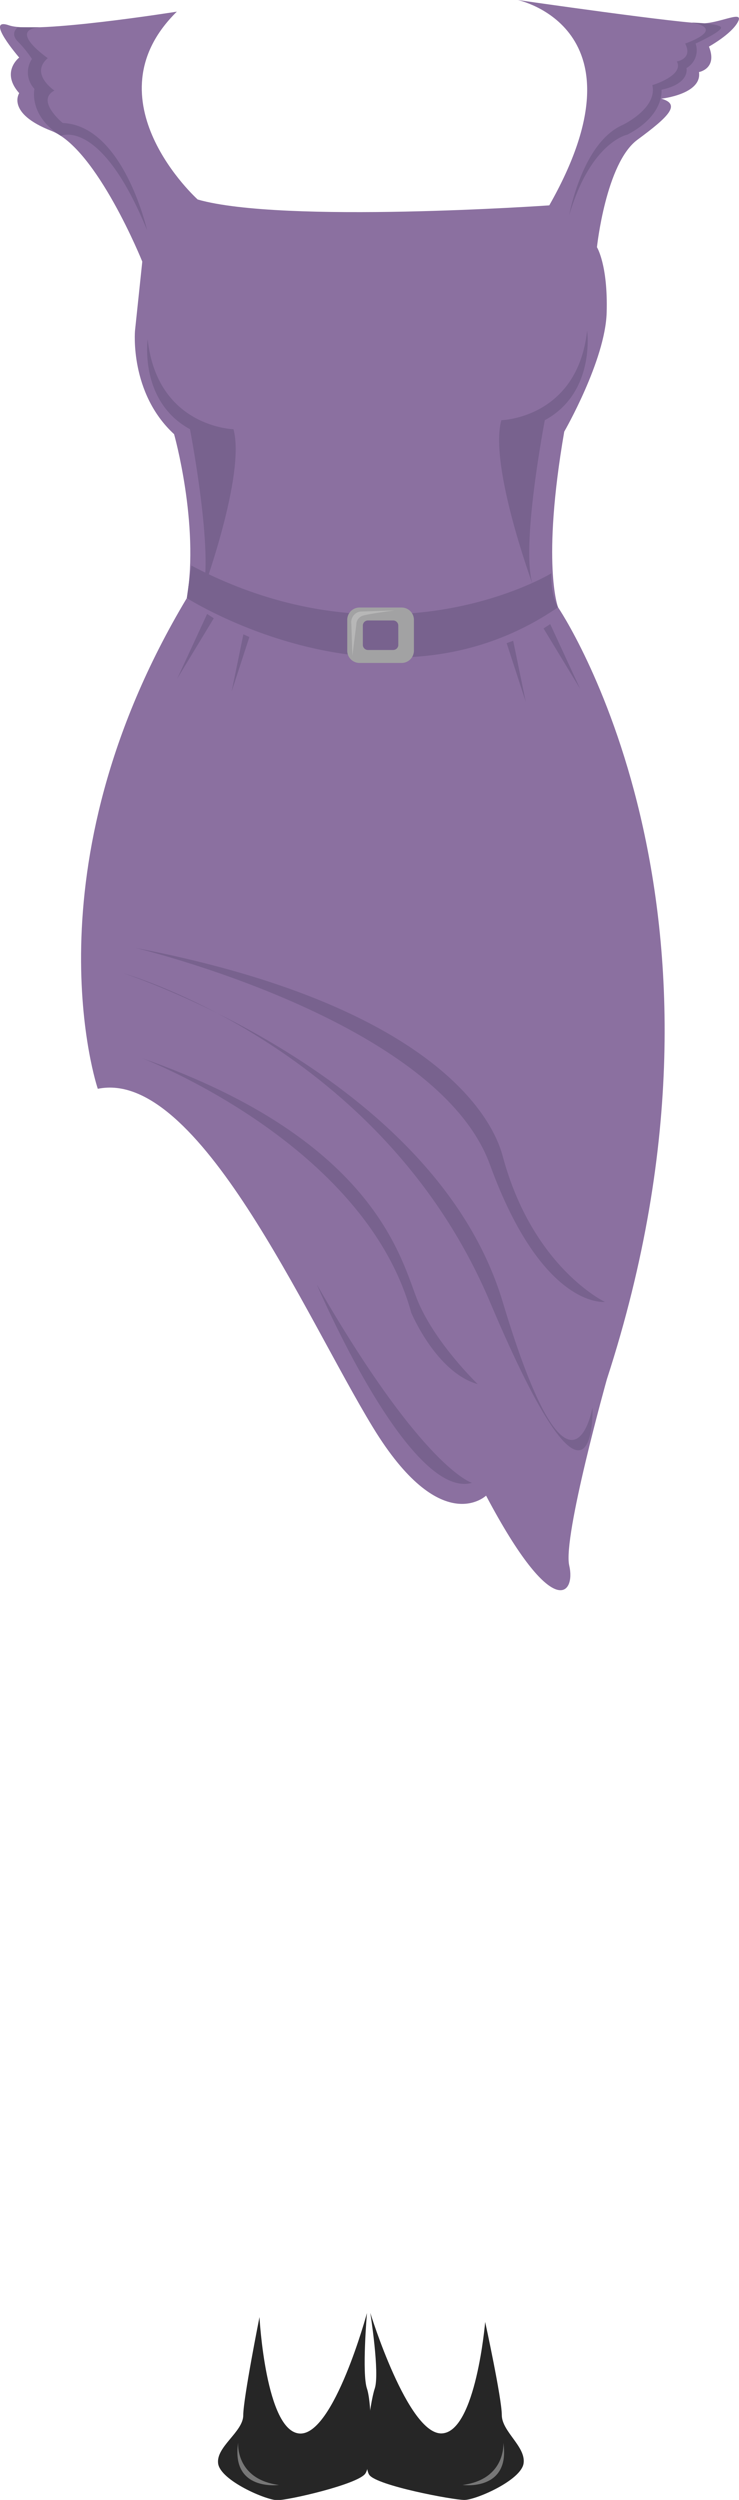 <svg xmlns="http://www.w3.org/2000/svg" viewBox="0 0 222.14 751.35"><defs><style>.cls-1{fill:#262626;}.cls-2{fill:#777;}.cls-3{fill:#8b70a0;}.cls-4{fill:#78628e;}.cls-5{fill:#a2a2a3;}.cls-6{fill:#b7b7b7;}</style></defs><title>cfg</title><g id="Layer_2" data-name="Layer 2"><g id="cfg"><g id="cfg-2" data-name="cfg"><g id="dressshoes_girl" data-name="dressshoes girl"><path class="cls-1" d="M78,696.39s1.86,34.46,12.11,35,20.2-36.22,20.2-36.22-1.56,18.14,0,22.72,1.71,22.31-.49,25.53-23,8-26.45,8-17.1-5.94-17.8-11,7.55-9.53,7.55-14.53S78,696.39,78,696.39Z"/><path class="cls-2" d="M71.59,734.1s-.93,11,12.25,12.75C83.84,746.85,69.35,748.85,71.59,734.1Z"/><path class="cls-1" d="M145.84,697.85s-2.79,33-13,33.5-21.53-36.22-21.53-36.22,2.88,18.14,1.34,22.72-3.86,22.72-1.66,25.95,25.1,7.55,28.6,7.55,17.09-5.94,17.8-11-6.55-9.53-6.55-14.53S145.84,697.85,145.84,697.85Z"/><path class="cls-2" d="M151.3,734.1s.93,11-12.25,12.75C139.05,746.85,153.53,748.85,151.3,734.1Z"/></g><g id="cfgskirt"><path class="cls-3" d="M56.16,179.75s41.22,34.8,111.58,2.76c0,0,61,89.46,14.69,232,0,0-13.32,47.5-11.32,56s-4.65,17.5-25-21c0,0-13.57,13-34-20.5s-52.46-108-82.71-101.77C29.36,327.2,7.21,261.53,56.16,179.75Z"/><path class="cls-4" d="M37.11,292.51s77.69,22,110.15,98.73C179.47,467.45,178.11,423,178.11,423s-6.5,36.55-27-31.73S37.11,292.51,37.11,292.51Z"/><path class="cls-4" d="M40.58,284.86S131.41,306.47,147.26,350s34.57,41.29,34.57,41.29S160.11,381,151.11,347.47C146.82,331.51,123.55,300.75,40.58,284.86Z"/><path class="cls-4" d="M42.61,318s67,25.58,81,76.5c0,0,7.5,18,20,21.5,0,0-12.5-12-17.92-24.73C120.81,379.76,114.11,343,42.61,318Z"/><path class="cls-4" d="M95.21,386s27.67,65,46.67,59.67C141.88,445.65,127.21,441.65,95.21,386Z"/><polygon class="cls-4" points="62.27 184.5 53.27 203.97 64.27 185.81 62.27 184.5"/><polygon class="cls-4" points="73.39 189.51 69.62 207.87 75.36 190.23 73.39 189.51"/><polygon class="cls-4" points="165.39 187.57 174.39 207.04 163.39 188.88 165.39 187.57"/><polygon class="cls-4" points="154.26 192.58 158.04 210.94 152.3 193.3 154.26 192.58"/></g><g id="cfgshirt"><path class="cls-3" d="M53.16,3.5S10.44,10.3,2.77,7.63s3,9.67,3,9.67S.11,21.63,5.77,28c0,0-4,6,9.67,11.33S42.77,78.63,42.77,78.63L40.58,99.4s-1.7,18.7,11.75,31.09c0,0,7.61,27,3.83,49.26,0,0,42,40.71,111.58,2.76,0,0-5-13,1.87-52.78,0,0,12.33-21.4,12.75-35.75s-2.92-19.68-2.92-19.68S182.12,49,191.61,42s13.16-10.67,7.16-12.34c0,0,12.34-1.33,11.34-8,0,0,5.66-1,3-7.66,0,0,6.66-3.67,8.66-7.34s-4.66,0-10,.34S155.6,0,155.6,0s39.84,8.3,9.51,61.72c0,0-80,5.58-105.67-1.75C59.44,60,26.21,30,53.16,3.5Z"/><path class="cls-4" d="M44.39,102s-2.62,18.61,12.72,27c0,0,7.33,38,3.66,49.33,0,0,13.15-35.67,9.41-49.33C70.18,129,47.29,128.43,44.39,102Z"/><path class="cls-4" d="M176.49,99.35s2.62,18.61-12.72,26.94c0,0-7.33,38-3.66,49.34,0,0-13.15-35.67-9.41-49.34C150.7,126.29,173.59,125.75,176.49,99.35Z"/><path class="cls-4" d="M12.11,8.19H5.36s-2.5,1.78,0,4.28a34.92,34.92,0,0,1,4.25,5.25,7.23,7.23,0,0,0,.75,9s-1.88,8,7.93,14.1c0,0,12.05-5.6,25.93,28.4,0,0-7.11-31.5-25.36-32.25,0,0-8.25-6.75-2.5-9.75,0,0-7.5-5-2-9.75C14.36,17.47,1.94,8.9,12.11,8.19Z"/><path class="cls-4" d="M208,6.78s8.09.26,8.71,1.41-7.62,4.9-7.62,4.9a6.17,6.17,0,0,1-2.75,7.38s1.25,4.62-7.5,6.5c0,0,1,7.62-10.25,13.5,0,0-11,2.12-17.5,24.25,0,0,3.87-21.75,16-27.13,0,0,10.62-5,9-12,0,0,9.62-2.87,7.37-7.12,0,0,4.88-.75,2.5-5.38C206,13.09,218.43,8.84,208,6.78Z"/><path class="cls-4" d="M56.16,179.75s59.89,38.3,111.58,2.76c0,0-2.2-3.21-2-10.21,0,0-48.14,29.33-108.23-2.33Z"/><path class="cls-5" d="M120.73,182.59H108.06a3.7,3.7,0,0,0-3.68,3.69v9.29a3.7,3.7,0,0,0,3.68,3.68h12.67a3.7,3.7,0,0,0,3.69-3.68v-9.29A3.7,3.7,0,0,0,120.73,182.59Zm-1,11.23a1.54,1.54,0,0,1-1.53,1.53H110.6a1.54,1.54,0,0,1-1.53-1.53V188a1.53,1.53,0,0,1,1.53-1.52h7.59a1.53,1.53,0,0,1,1.53,1.52Z"/><path class="cls-6" d="M118.61,183.47l-10.32.33a3.24,3.24,0,0,0-2.68,3.67l.31,9.62,1.19-9.37a2.79,2.79,0,0,1,2-2.69C111.11,184.41,118.61,183.47,118.61,183.47Z"/></g></g></g></g></svg>